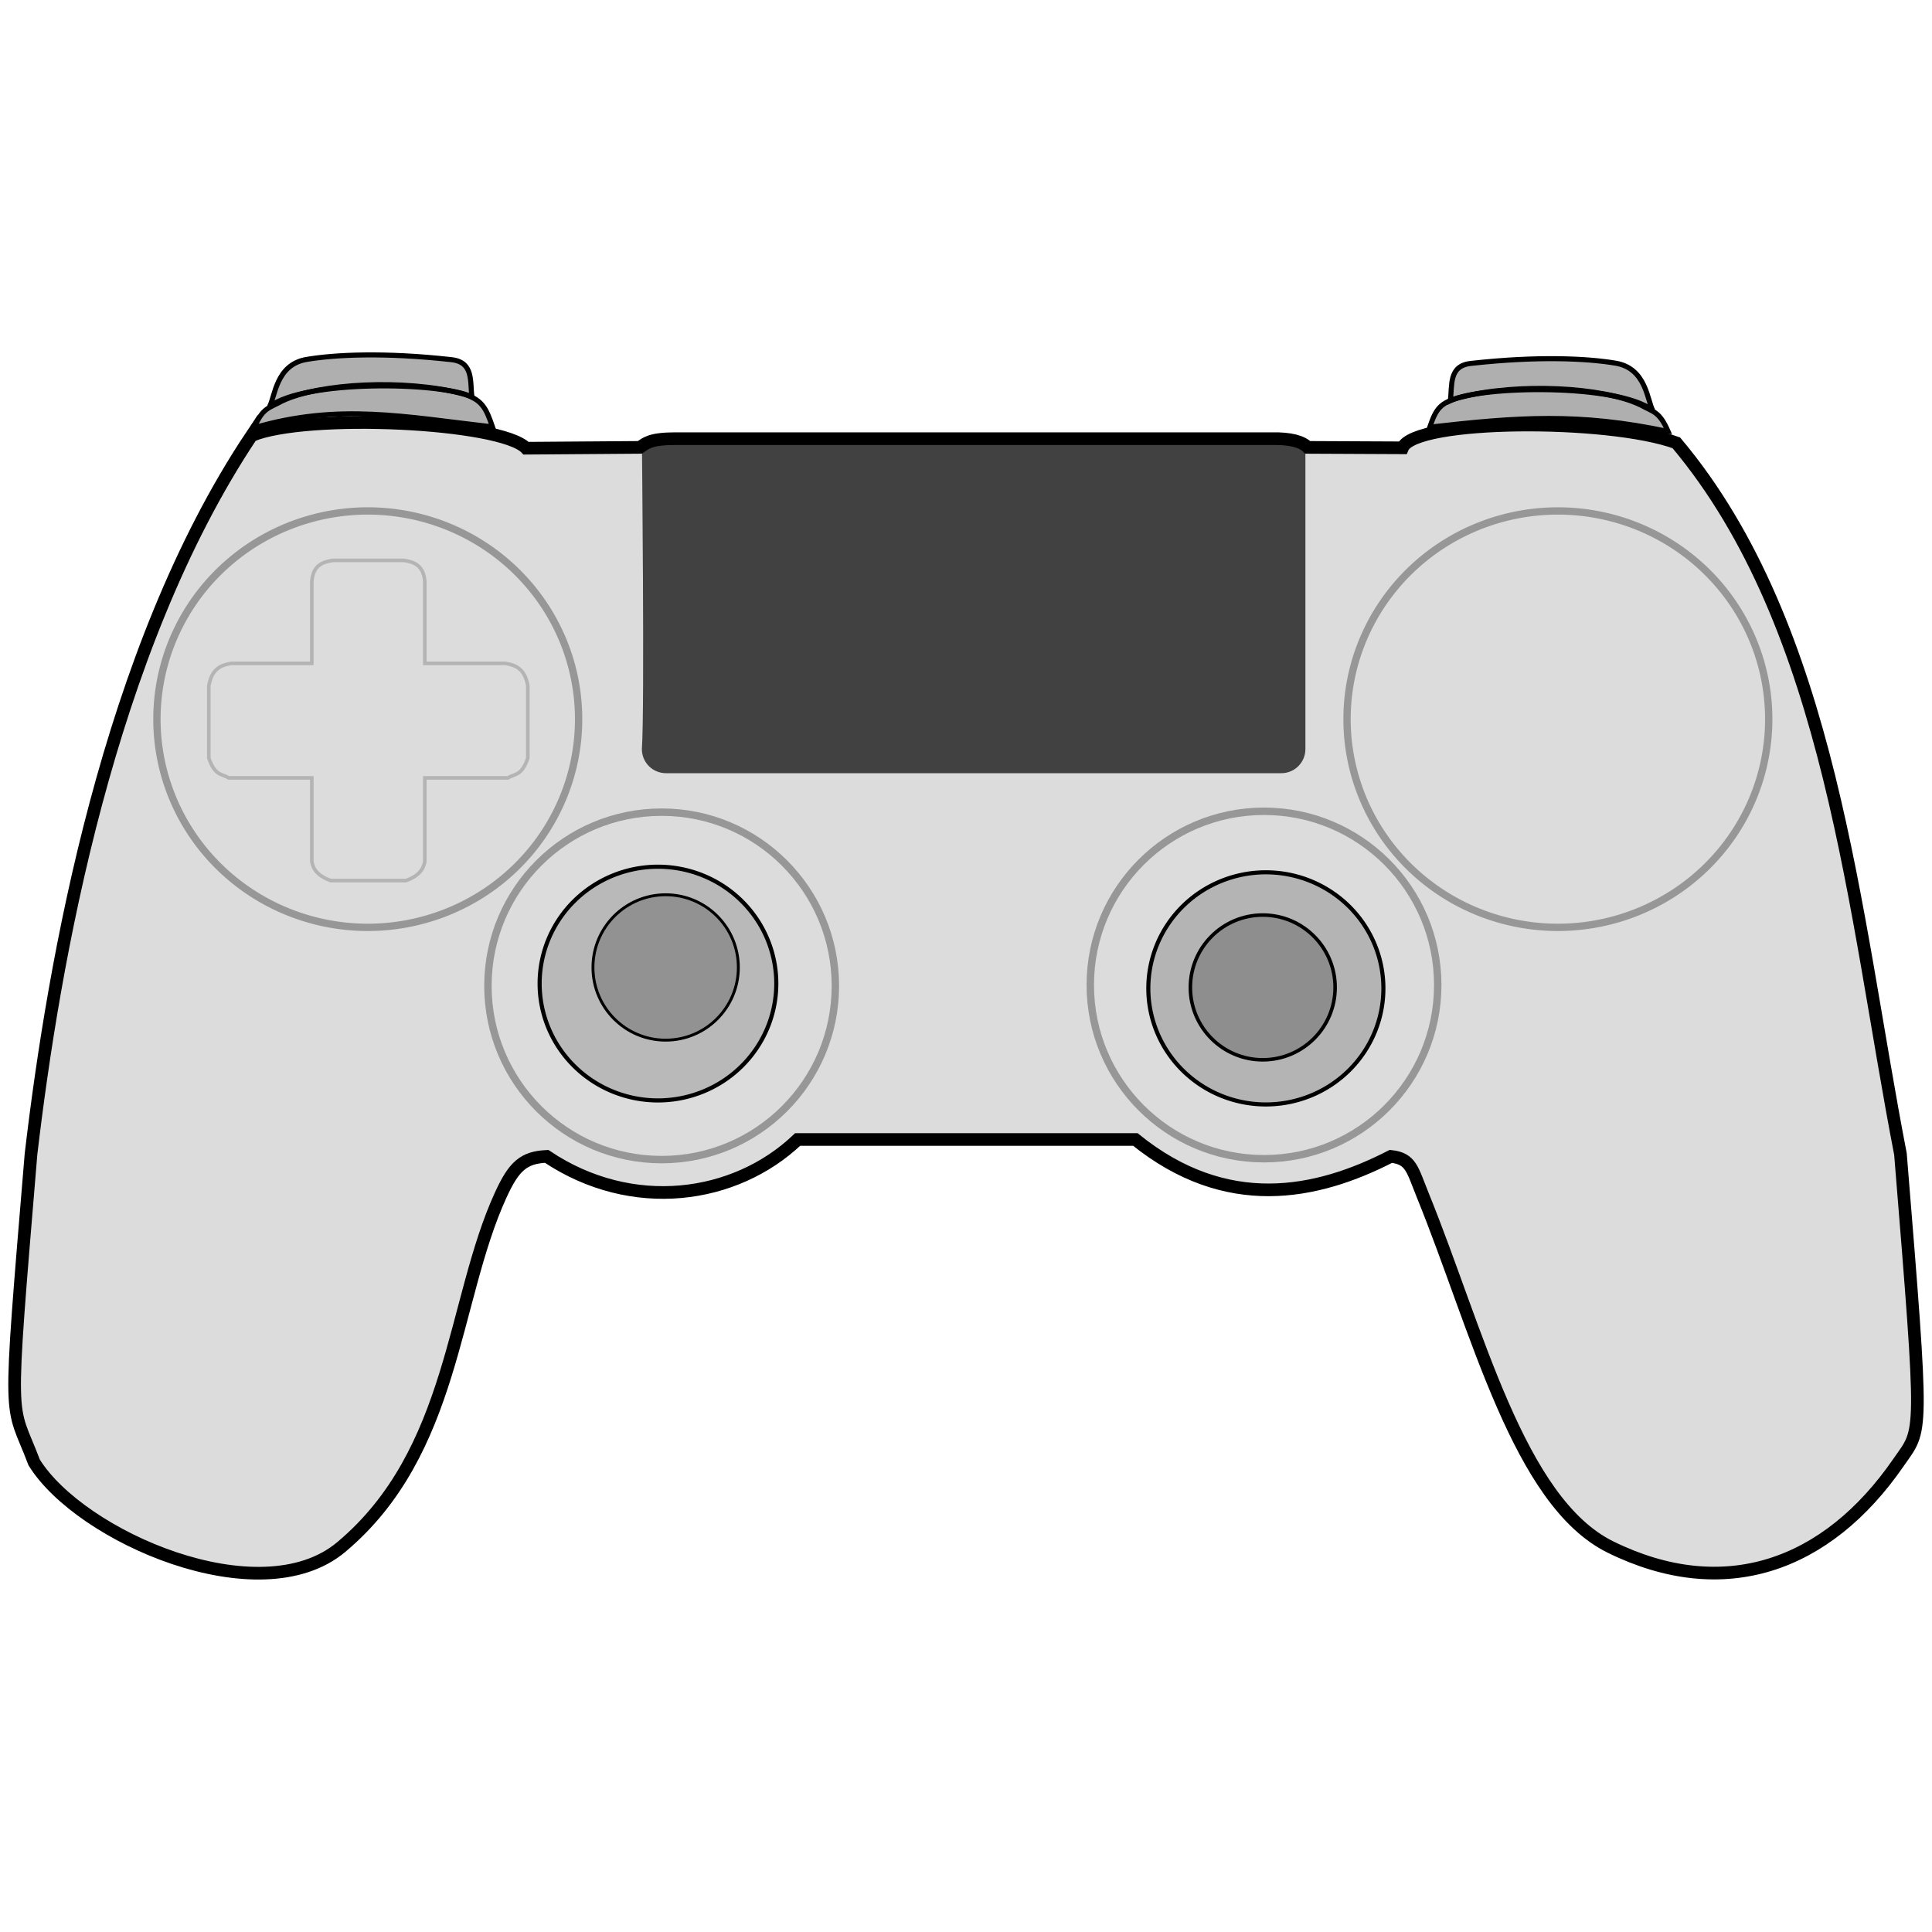 <?xml version="1.0" encoding="UTF-8" standalone="no"?>
<!-- Created with Inkscape (http://www.inkscape.org/) -->

<svg
   xmlns:dc="http://purl.org/dc/elements/1.1/"
   xmlns:cc="http://creativecommons.org/ns#"
   xmlns:rdf="http://www.w3.org/1999/02/22-rdf-syntax-ns#"
   xmlns:svg="http://www.w3.org/2000/svg"
   xmlns="http://www.w3.org/2000/svg"
   xmlns:sodipodi="http://sodipodi.sourceforge.net/DTD/sodipodi-0.dtd"
   xmlns:inkscape="http://www.inkscape.org/namespaces/inkscape"
   width="128"
   height="128"
   viewBox="0 0 128 128"
   id="svg2"
   version="1.1"
   inkscape:version="0.92.2 5c3e80d, 2017-08-06"
   sodipodi:docname="ds4-small.svg">
  <defs
     id="defs4" />
  <sodipodi:namedview
     id="base"
     pagecolor="#ffffff"
     bordercolor="#666666"
     borderopacity="1.0"
     inkscape:pageopacity="0.0"
     inkscape:pageshadow="2"
     inkscape:zoom="3.959798"
     inkscape:cx="32.886413"
     inkscape:cy="42.121542"
     inkscape:document-units="px"
     inkscape:current-layer="layer3"
     showgrid="false"
     units="px"
     inkscape:window-width="1701"
     inkscape:window-height="1042"
     inkscape:window-x="885"
     inkscape:window-y="0"
     inkscape:window-maximized="0"
     fit-margin-top="0"
     fit-margin-left="0"
     fit-margin-right="0"
     fit-margin-bottom="0"
     showguides="false" />
  <g
     inkscape:label="Controller"
     inkscape:groupmode="layer"
     id="controller"
     style="display:inline"
     transform="translate(0,-217)">
    <path
       style="display:inline;fill:#000000;fill-opacity:0.137;fill-rule:evenodd;stroke:#000000;stroke-width:0.838;stroke-miterlimit:4;stroke-dasharray:none;stroke-opacity:1"
       d="m 16.669,245.855 c -9.521,14.258 -13.117,34.883 -14.614,47.603 -1.566,18.809 -1.388,16.196 0.208,20.431 3.045,4.924 14.949,10.127 20.341,5.611 7.525,-6.304 7.355,-16.317 10.571,-23.33 0.872,-1.902 1.506,-2.483 3.042,-2.557 5.659,3.791 12.486,2.824 16.629,-1.118 h 22.375 c 6.018,4.858 11.968,3.667 16.929,1.118 1.344,0.148 1.412,0.854 2.104,2.557 3.628,8.916 6.34,20.324 12.453,23.33 7.487,3.681 14.317,1.297 19.077,-5.611 1.596,-2.316 1.686,-1.255 0.126,-20.431 -3.086,-15.915 -4.553,-34.866 -14.848,-47.119 -4.487,-1.647 -17.345,-1.597 -18.138,0.33 l -6.281,-0.029 c -0.386,-0.393 -1.148,-0.597 -2.358,-0.578 H 44.727 c -1.664,0.005 -1.932,0.306 -2.335,0.578 l -7.536,0.055 c -1.671,-1.751 -14.562,-2.357 -18.187,-0.839 z"
       id="path3628"
       inkscape:connector-curvature="0"
       sodipodi:nodetypes="cccssccccsssccccccccc" />
    <path
       inkscape:connector-curvature="0"
       style="color:#000000;display:inline;overflow:visible;visibility:visible;opacity:1;fill:none;fill-opacity:0.603;fill-rule:evenodd;stroke:#000000;stroke-width:0.485;stroke-linecap:butt;stroke-linejoin:miter;stroke-miterlimit:4;stroke-dasharray:none;stroke-dashoffset:0;stroke-opacity:0.315;marker:none;enable-background:accumulate"
       d="M 10.397,264.646 A 13.969,13.794 0 0 1 24.366,250.852 13.969,13.794 0 0 1 38.335,264.646 13.969,13.794 0 0 1 24.366,278.44 13.969,13.794 0 0 1 10.397,264.646 Z"
       id="LPAD"
       inkscape:label="#path4168-1-3-9" />
    <path
       style="display:inline;fill:#000000;fill-opacity:0.314;fill-rule:evenodd;stroke:#000000;stroke-width:0.335;stroke-linecap:butt;stroke-linejoin:miter;stroke-miterlimit:4;stroke-dasharray:none;stroke-opacity:1"
       d="m 16.836,245.34 c 0.589,-1.355 0.975,-1.284 1.841,-1.767 2.513,-1.202 8.126,-1.463 11.84,-0.517 1.431,0.364 1.684,0.988 2.112,2.226 -5.83,-0.663 -10.176,-1.587 -15.793,0.058 z"
       id="LB"
       inkscape:connector-curvature="0"
       sodipodi:nodetypes="ccscc"
       LT="path4420-4"
       inkscape:label="#TL" />
    <path
       style="display:inline;fill:#000000;fill-opacity:0.314;fill-rule:evenodd;stroke:#000000;stroke-width:0.335;stroke-linecap:butt;stroke-linejoin:miter;stroke-miterlimit:4;stroke-dasharray:none;stroke-opacity:1"
       d="m 20.327,240.811 c 1.854,-0.311 5.114,-0.48 9.592,0.019 1.476,0.165 1.211,1.478 1.348,2.465 -2.081,-0.997 -11.117,-1.143 -13.415,0.65 0.366,-0.607 0.413,-2.797 2.474,-3.134 z"
       id="LT"
       inkscape:connector-curvature="0"
       sodipodi:nodetypes="csccc"
       inkscape:label="#path4406" />
    <g
       id="g4254"
       style="display:inline;fill:none"
       transform="matrix(0.549,0,0,0.549,-158.517,-185.272)">
      <g
         transform="translate(0,36)"
         id="g4317"
         style="fill:none">
        <path
           inkscape:connector-curvature="0"
           style="fill:none;fill-rule:evenodd;stroke:#000000;stroke-width:0.432;stroke-linecap:butt;stroke-linejoin:miter;stroke-miterlimit:4;stroke-dasharray:none;stroke-opacity:0.182"
           d="m 328.917,764.362 c -1.293,0.184 -2.407,0.638 -2.549,2.549 v 9.882 h -9.728 c -1.223,0.203 -2.341,0.633 -2.702,2.702 v 8.725 c 0.742,2.188 1.585,1.866 2.393,2.393 h 10.037 v 10.113 c 0.164,0.957 0.806,1.757 2.278,2.278 h 3.868 1.343 3.869 c 1.472,-0.521 2.112,-1.321 2.277,-2.278 v -10.113 h 10.037 c 0.809,-0.527 1.651,-0.205 2.393,-2.393 v -8.725 c -0.361,-2.069 -1.479,-2.5 -2.702,-2.702 h -9.728 v -9.882 c -0.142,-1.911 -1.254,-2.365 -2.547,-2.549 h -4.216 -0.108 z"
           id="path4730" />
        <path
           inkscape:connector-curvature="0"
           style="fill:none;fill-opacity:0.18;fill-rule:evenodd;stroke:none;stroke-width:0.5;stroke-linecap:butt;stroke-linejoin:miter;stroke-miterlimit:4;stroke-dasharray:none;stroke-opacity:1"
           d="m 331.46,774.653 c -1.495,0.212 -2.784,0.737 -2.947,2.947 v 11.428 l 7.884,8.125 7.884,-8.125 v -11.428 c -0.164,-2.21 -1.45,-2.735 -2.945,-2.947 h -4.875 -0.125 z"
           id="DPAD_UP"
           sodipodi:nodetypes="cccccccccc" />
        <path
           inkscape:connector-curvature="0"
           style="fill:none;fill-opacity:0.18;fill-rule:evenodd;stroke:none;stroke-width:0.5;stroke-linecap:butt;stroke-linejoin:miter;stroke-miterlimit:4;stroke-dasharray:none;stroke-opacity:1"
           d="m 331.46,819.403 c -1.495,-0.212 -2.784,-0.737 -2.947,-2.947 v -11.428 l 7.884,-7.835 7.884,7.835 v 11.428 c -0.164,2.21 -1.45,2.735 -2.945,2.947 h -4.875 -0.125 z"
           id="DPAD_DOWN"
           sodipodi:nodetypes="cccccccccc" />
        <path
           inkscape:connector-curvature="0"
           style="fill:none;fill-opacity:0.18;fill-rule:evenodd;stroke:none;stroke-width:0.5;stroke-linecap:butt;stroke-linejoin:miter;stroke-miterlimit:4;stroke-dasharray:none;stroke-opacity:1"
           d="m 314.247,792.083 c 0.212,-1.495 0.737,-2.784 2.947,-2.947 h 11.428 l 7.784,8.042 -7.784,7.726 h -11.428 c -2.21,-0.164 -2.735,-1.45 -2.947,-2.945 v -4.875 -0.125 z"
           id="DPAD_LEFT"
           sodipodi:nodetypes="cccccccccc" />
        <path
           inkscape:connector-curvature="0"
           style="fill:none;fill-opacity:0.18;fill-rule:evenodd;stroke:none;stroke-width:0.5;stroke-linecap:butt;stroke-linejoin:miter;stroke-miterlimit:4;stroke-dasharray:none;stroke-opacity:1"
           d="m 358.444,792.083 c -0.212,-1.495 -0.737,-2.784 -2.947,-2.947 h -11.32 l -7.79,8.042 7.924,7.884 11.185,-0.158 c 2.21,-0.164 2.735,-1.45 2.947,-2.945 v -4.875 -0.125 z"
           id="DPAD_RIGHT"
           sodipodi:nodetypes="cccccccccc" />
      </g>
      <path
         inkscape:connector-curvature="0"
         style="display:inline;fill:#e36666;fill-opacity:0;fill-rule:evenodd;stroke:none;stroke-width:0.435;stroke-linecap:butt;stroke-linejoin:miter;stroke-miterlimit:4;stroke-dasharray:none;stroke-opacity:0.182"
         d="m 328.869,800.165 c -1.301,0.185 -2.422,0.641 -2.564,2.564 v 9.942 h -9.787 c -1.23,0.204 -2.355,0.637 -2.719,2.719 v 8.778 c 0.747,2.202 1.594,1.877 2.408,2.408 H 326.305 v 10.174 c 0.165,0.963 0.811,1.768 2.292,2.292 h 3.891 1.351 3.893 c 1.481,-0.525 2.125,-1.329 2.29,-2.292 v -10.174 h 10.098 c 0.814,-0.531 1.661,-0.206 2.408,-2.408 v -8.778 c -0.364,-2.082 -1.488,-2.515 -2.719,-2.719 h -9.787 v -9.942 c -0.142,-1.922 -1.261,-2.379 -2.562,-2.564 h -4.241 -0.109 z"
         id="LEFT" />
    </g>
    <g
       id="g4359"
       transform="matrix(0.419,0,0,0.419,2.151,223.544)">
      <path
         style="color:#000000;clip-rule:nonzero;display:inline;overflow:visible;visibility:visible;opacity:0;isolation:auto;mix-blend-mode:normal;color-interpolation:sRGB;color-interpolation-filters:linearRGB;solid-color:#000000;solid-opacity:1;fill:#5a5a5a;fill-opacity:1;fill-rule:evenodd;stroke:none;stroke-width:0.3;stroke-linecap:butt;stroke-linejoin:miter;stroke-miterlimit:4;stroke-dasharray:none;stroke-dashoffset:0;stroke-opacity:1;color-rendering:auto;image-rendering:auto;shape-rendering:auto;text-rendering:auto;enable-background:accumulate"
         d="M 67.444,92.285 H 51.059 V 84.189 l -7.812,14.15 7.812,12.256 v -7.086 h 16.385 z"
         id="MINUSHALF_X"
         inkscape:connector-curvature="0"
         sodipodi:nodetypes="cccccccc" />
      <path
         style="color:#000000;clip-rule:nonzero;display:inline;overflow:visible;visibility:visible;opacity:0;isolation:auto;mix-blend-mode:normal;color-interpolation:sRGB;color-interpolation-filters:linearRGB;solid-color:#000000;solid-opacity:1;fill:#5a5a5a;fill-opacity:1;fill-rule:evenodd;stroke:none;stroke-width:0.3;stroke-linecap:butt;stroke-linejoin:miter;stroke-miterlimit:4;stroke-dasharray:none;stroke-dashoffset:0;stroke-opacity:1;color-rendering:auto;image-rendering:auto;shape-rendering:auto;text-rendering:auto;enable-background:accumulate"
         d="m 67.447,104.181 v 14.708 h -8.096 l 14.15,7.812 12.256,-7.812 H 78.672 v -14.708 z"
         id="PLUSHALF_Y"
         inkscape:connector-curvature="0"
         sodipodi:nodetypes="cccccccc" />
      <path
         style="color:#000000;clip-rule:nonzero;display:inline;overflow:visible;visibility:visible;opacity:0;isolation:auto;mix-blend-mode:normal;color-interpolation:sRGB;color-interpolation-filters:linearRGB;solid-color:#000000;solid-opacity:1;fill:#5a5a5a;fill-opacity:1;fill-rule:evenodd;stroke:none;stroke-width:0.3;stroke-linecap:butt;stroke-linejoin:miter;stroke-miterlimit:4;stroke-dasharray:none;stroke-dashoffset:0;stroke-opacity:1;color-rendering:auto;image-rendering:auto;shape-rendering:auto;text-rendering:auto;enable-background:accumulate"
         d="m 73.502,68.084 -14.15,7.812 h 8.096 V 91.741 H 78.672 V 75.896 h 7.086 z"
         id="MINUSHALF_Y"
         inkscape:connector-curvature="0"
         sodipodi:nodetypes="cccccccc" />
      <path
         sodipodi:nodetypes="cccccccc"
         inkscape:connector-curvature="0"
         id="PLUSHALF_X"
         d="M 101.863,98.34 94.051,84.189 v 8.096 H 78.826 v 11.225 h 15.224 v 7.086 z"
         style="color:#000000;clip-rule:nonzero;display:inline;overflow:visible;visibility:visible;opacity:0;isolation:auto;mix-blend-mode:normal;color-interpolation:sRGB;color-interpolation-filters:linearRGB;solid-color:#000000;solid-opacity:1;fill:#5a5a5a;fill-opacity:1;fill-rule:evenodd;stroke:none;stroke-width:0.3;stroke-linecap:butt;stroke-linejoin:miter;stroke-miterlimit:4;stroke-dasharray:none;stroke-dashoffset:0;stroke-opacity:1;color-rendering:auto;image-rendering:auto;shape-rendering:auto;text-rendering:auto;enable-background:accumulate" />
    </g>
    <g
       transform="matrix(0.419,0,0,0.419,49.747,243.009)"
       style="display:inline;opacity:1;fill:#45848a;fill-opacity:1"
       id="g4359-7">
      <path
         style="color:#000000;clip-rule:nonzero;display:inline;overflow:visible;visibility:visible;opacity:0;isolation:auto;mix-blend-mode:normal;color-interpolation:sRGB;color-interpolation-filters:linearRGB;solid-color:#000000;solid-opacity:1;fill:#45848a;fill-opacity:1;fill-rule:evenodd;stroke:none;stroke-width:0.3;stroke-linecap:butt;stroke-linejoin:miter;stroke-miterlimit:4;stroke-dasharray:none;stroke-dashoffset:0;stroke-opacity:1;color-rendering:auto;image-rendering:auto;shape-rendering:auto;text-rendering:auto;enable-background:accumulate"
         d="M 67.444,92.285 H 51.059 V 84.189 l -7.812,14.15 7.812,12.256 v -7.086 h 16.385 z"
         id="MINUSHALF_RX"
         inkscape:connector-curvature="0"
         sodipodi:nodetypes="cccccccc" />
      <path
         style="color:#000000;clip-rule:nonzero;display:inline;overflow:visible;visibility:visible;opacity:0;isolation:auto;mix-blend-mode:normal;color-interpolation:sRGB;color-interpolation-filters:linearRGB;solid-color:#000000;solid-opacity:1;fill:#45848a;fill-opacity:1;fill-rule:evenodd;stroke:none;stroke-width:0.3;stroke-linecap:butt;stroke-linejoin:miter;stroke-miterlimit:4;stroke-dasharray:none;stroke-dashoffset:0;stroke-opacity:1;color-rendering:auto;image-rendering:auto;shape-rendering:auto;text-rendering:auto;enable-background:accumulate"
         d="m 67.447,104.181 v 14.708 h -8.096 l 14.15,7.812 12.256,-7.812 H 78.672 v -14.708 z"
         id="PLUSHALF_RY"
         inkscape:connector-curvature="0"
         sodipodi:nodetypes="cccccccc" />
      <path
         style="color:#000000;clip-rule:nonzero;display:inline;overflow:visible;visibility:visible;opacity:0;isolation:auto;mix-blend-mode:normal;color-interpolation:sRGB;color-interpolation-filters:linearRGB;solid-color:#000000;solid-opacity:1;fill:#45848a;fill-opacity:1;fill-rule:evenodd;stroke:none;stroke-width:0.3;stroke-linecap:butt;stroke-linejoin:miter;stroke-miterlimit:4;stroke-dasharray:none;stroke-dashoffset:0;stroke-opacity:1;color-rendering:auto;image-rendering:auto;shape-rendering:auto;text-rendering:auto;enable-background:accumulate"
         d="m 73.502,68.084 -14.15,7.812 h 8.096 V 91.741 H 78.672 V 75.896 h 7.086 z"
         id="MINUSHALF_RY"
         inkscape:connector-curvature="0"
         sodipodi:nodetypes="cccccccc" />
      <path
         sodipodi:nodetypes="cccccccc"
         inkscape:connector-curvature="0"
         id="PLUSHALF_RX"
         d="M 101.863,98.34 94.051,84.189 v 8.096 H 78.826 v 11.225 h 15.224 v 7.086 z"
         style="color:#000000;clip-rule:nonzero;display:inline;overflow:visible;visibility:visible;opacity:0;isolation:auto;mix-blend-mode:normal;color-interpolation:sRGB;color-interpolation-filters:linearRGB;solid-color:#000000;solid-opacity:1;fill:#45848a;fill-opacity:1;fill-rule:evenodd;stroke:none;stroke-width:0.3;stroke-linecap:butt;stroke-linejoin:miter;stroke-miterlimit:4;stroke-dasharray:none;stroke-dashoffset:0;stroke-opacity:1;color-rendering:auto;image-rendering:auto;shape-rendering:auto;text-rendering:auto;enable-background:accumulate" />
    </g>
    <circle
       r="11.51"
       cy="282.317"
       cx="43.836"
       id="circle4622"
       style="color:#000000;clip-rule:nonzero;display:inline;overflow:visible;visibility:visible;opacity:1;isolation:auto;mix-blend-mode:normal;color-interpolation:sRGB;color-interpolation-filters:linearRGB;solid-color:#000000;solid-opacity:1;vector-effect:none;fill:none;fill-opacity:0.137;fill-rule:evenodd;stroke:#000000;stroke-width:0.491;stroke-linecap:butt;stroke-linejoin:miter;stroke-miterlimit:4;stroke-dasharray:none;stroke-dashoffset:0;stroke-opacity:0.314;marker:none;color-rendering:auto;image-rendering:auto;shape-rendering:auto;text-rendering:auto;enable-background:accumulate" />
    <path
       inkscape:label="#TL"
       LT="path4420-4"
       sodipodi:nodetypes="ccscc"
       inkscape:connector-curvature="0"
       id="RB"
       d="m 110.519,245.589 c -0.589,-1.355 -0.975,-1.284 -1.841,-1.767 -2.513,-1.202 -8.126,-1.463 -11.841,-0.517 -1.431,0.364 -1.684,0.756 -2.112,1.994 5.83,-0.663 9.892,-0.968 15.793,0.29 z"
       style="display:inline;fill:#000000;fill-opacity:0.314;fill-rule:evenodd;stroke:#000000;stroke-width:0.335;stroke-linecap:butt;stroke-linejoin:miter;stroke-miterlimit:4;stroke-dasharray:none;stroke-opacity:1" />
    <path
       inkscape:label="#path4406"
       sodipodi:nodetypes="csccc"
       inkscape:connector-curvature="0"
       id="RT"
       d="m 107.028,241.06 c -1.854,-0.311 -5.114,-0.48 -9.592,0.019 -1.476,0.165 -1.211,1.478 -1.348,2.465 2.081,-0.997 11.117,-1.143 13.415,0.65 -0.366,-0.607 -0.413,-2.797 -2.474,-3.134 z"
       style="display:inline;fill:#000000;fill-opacity:0.314;fill-rule:evenodd;stroke:#000000;stroke-width:0.335;stroke-linecap:butt;stroke-linejoin:miter;stroke-miterlimit:4;stroke-dasharray:none;stroke-opacity:1" />
    <circle
       style="color:#000000;clip-rule:nonzero;display:inline;overflow:visible;visibility:visible;opacity:1;isolation:auto;mix-blend-mode:normal;color-interpolation:sRGB;color-interpolation-filters:linearRGB;solid-color:#000000;solid-opacity:1;vector-effect:none;fill:none;fill-opacity:0.137;fill-rule:evenodd;stroke:#000000;stroke-width:0.491;stroke-linecap:butt;stroke-linejoin:miter;stroke-miterlimit:4;stroke-dasharray:none;stroke-dashoffset:0;stroke-opacity:0.314;marker:none;color-rendering:auto;image-rendering:auto;shape-rendering:auto;text-rendering:auto;enable-background:accumulate"
       id="circle4575"
       cx="83.744"
       cy="282.259"
       r="11.51" />
    <path
       inkscape:label="#path4168-1-3-9"
       id="circle8"
       d="m 89.245,264.646 a 13.969,13.794 0 0 1 13.969,-13.794 13.969,13.794 0 0 1 13.969,13.794 13.969,13.794 0 0 1 -13.969,13.794 13.969,13.794 0 0 1 -13.969,-13.794 z"
       style="color:#000000;display:inline;overflow:visible;visibility:visible;opacity:1;fill:none;fill-opacity:0.603;fill-rule:evenodd;stroke:#000000;stroke-width:0.485;stroke-linecap:butt;stroke-linejoin:miter;stroke-miterlimit:4;stroke-dasharray:none;stroke-dashoffset:0;stroke-opacity:0.315;marker:none;enable-background:accumulate"
       inkscape:connector-curvature="0" />
  </g>
  <g
     inkscape:groupmode="layer"
     id="layer1"
     inkscape:label="CPAD"
     style="display:inline"
     transform="translate(0,-217)">
    <path
       style="color:#000000;clip-rule:nonzero;display:inline;overflow:visible;visibility:visible;opacity:1;isolation:auto;mix-blend-mode:normal;color-interpolation:sRGB;color-interpolation-filters:linearRGB;solid-color:#000000;solid-opacity:1;vector-effect:none;fill:#000000;fill-opacity:0.707;fill-rule:evenodd;stroke:none;stroke-width:0.289;stroke-linecap:butt;stroke-linejoin:miter;stroke-miterlimit:4;stroke-dasharray:none;stroke-dashoffset:0;stroke-opacity:0.314;marker:none;color-rendering:auto;image-rendering:auto;shape-rendering:auto;text-rendering:auto;enable-background:accumulate"
       d="m 42.526,246.062 h 43.96 c 0,0 3.6e-5,15.5 5.4e-5,20.567 0,0.884 -0.712,1.597 -1.597,1.597 H 44.123 c -0.884,0 -1.597,-0.712 -1.597,-1.597 0.192,-2.628 1.26e-4,-20.567 1.26e-4,-20.567 z"
       id="rect4581"
       inkscape:connector-curvature="0"
       sodipodi:nodetypes="cccsscc" />
  </g>
  <g
     inkscape:groupmode="layer"
     id="layer3"
     inkscape:label="Sticks"
     style="display:inline"
     transform="translate(0,-217)">
    <g
       style="display:inline"
       id="THUMBL"
       transform="matrix(0.247,0,0,0.247,-54.524,104.007)">
      <path
         id="STICK"
         d="m 428.969,721.283 a 31.74,31.344 0 0 1 -31.74,31.344 31.74,31.344 0 0 1 -31.74,-31.344 31.74,31.344 0 0 1 31.74,-31.344 31.74,31.344 0 0 1 31.74,31.344 z"
         style="color:#000000;display:inline;overflow:visible;visibility:visible;opacity:1;fill:#000000;fill-opacity:0.163;fill-rule:evenodd;stroke:#000000;stroke-width:1.103;stroke-linecap:butt;stroke-linejoin:miter;stroke-miterlimit:4;stroke-dasharray:none;stroke-dashoffset:0;stroke-opacity:1;marker:none;enable-background:accumulate"
         inkscape:connector-curvature="0"
         inkscape:label="#path4168-1" />
      <circle
         cy="716.961"
         cx="399.292"
         id="STICKPRESS"
         style="color:#000000;display:inline;overflow:visible;visibility:visible;opacity:1;fill:#000000;fill-opacity:0.212;fill-rule:evenodd;stroke:#000000;stroke-width:0.773;stroke-linecap:butt;stroke-linejoin:miter;stroke-miterlimit:4;stroke-dasharray:none;stroke-dashoffset:0;stroke-opacity:1;marker:none;enable-background:accumulate"
         inkscape:label="#STICK"
         r="19.5" />
    </g>
    <g
       style="display:inline"
       id="THUMBR"
       transform="matrix(-0.256,0,0,-0.256,185.047,466.196)">
      <path
         id="RIGHT"
         d="m 425.654,717.631 a 30.418,30.038 0 0 1 -30.418,30.038 30.418,30.038 0 0 1 -30.418,-30.038 30.418,30.038 0 0 1 30.418,-30.038 30.418,30.038 0 0 1 30.418,30.038 z"
         style="color:#000000;display:inline;overflow:visible;visibility:visible;opacity:1;fill:#000000;fill-opacity:0.182;fill-rule:evenodd;stroke:#000000;stroke-width:1.057;stroke-linecap:butt;stroke-linejoin:miter;stroke-miterlimit:4;stroke-dasharray:none;stroke-dashoffset:0;stroke-opacity:1;marker:none;enable-background:accumulate"
         inkscape:connector-curvature="0"
         inkscape:label="#path4168-1-3" />
      <circle
         r="18.732"
         cy="717.876"
         cx="396.041"
         id="RPAD"
         style="color:#000000;display:inline;overflow:visible;visibility:visible;opacity:1;fill:#000000;fill-opacity:0.212;fill-rule:evenodd;stroke:#000000;stroke-width:0.919;stroke-linecap:butt;stroke-linejoin:miter;stroke-miterlimit:4;stroke-dasharray:none;stroke-dashoffset:0;stroke-opacity:1;marker:none;enable-background:accumulate" />
    </g>
  </g>
</svg>
